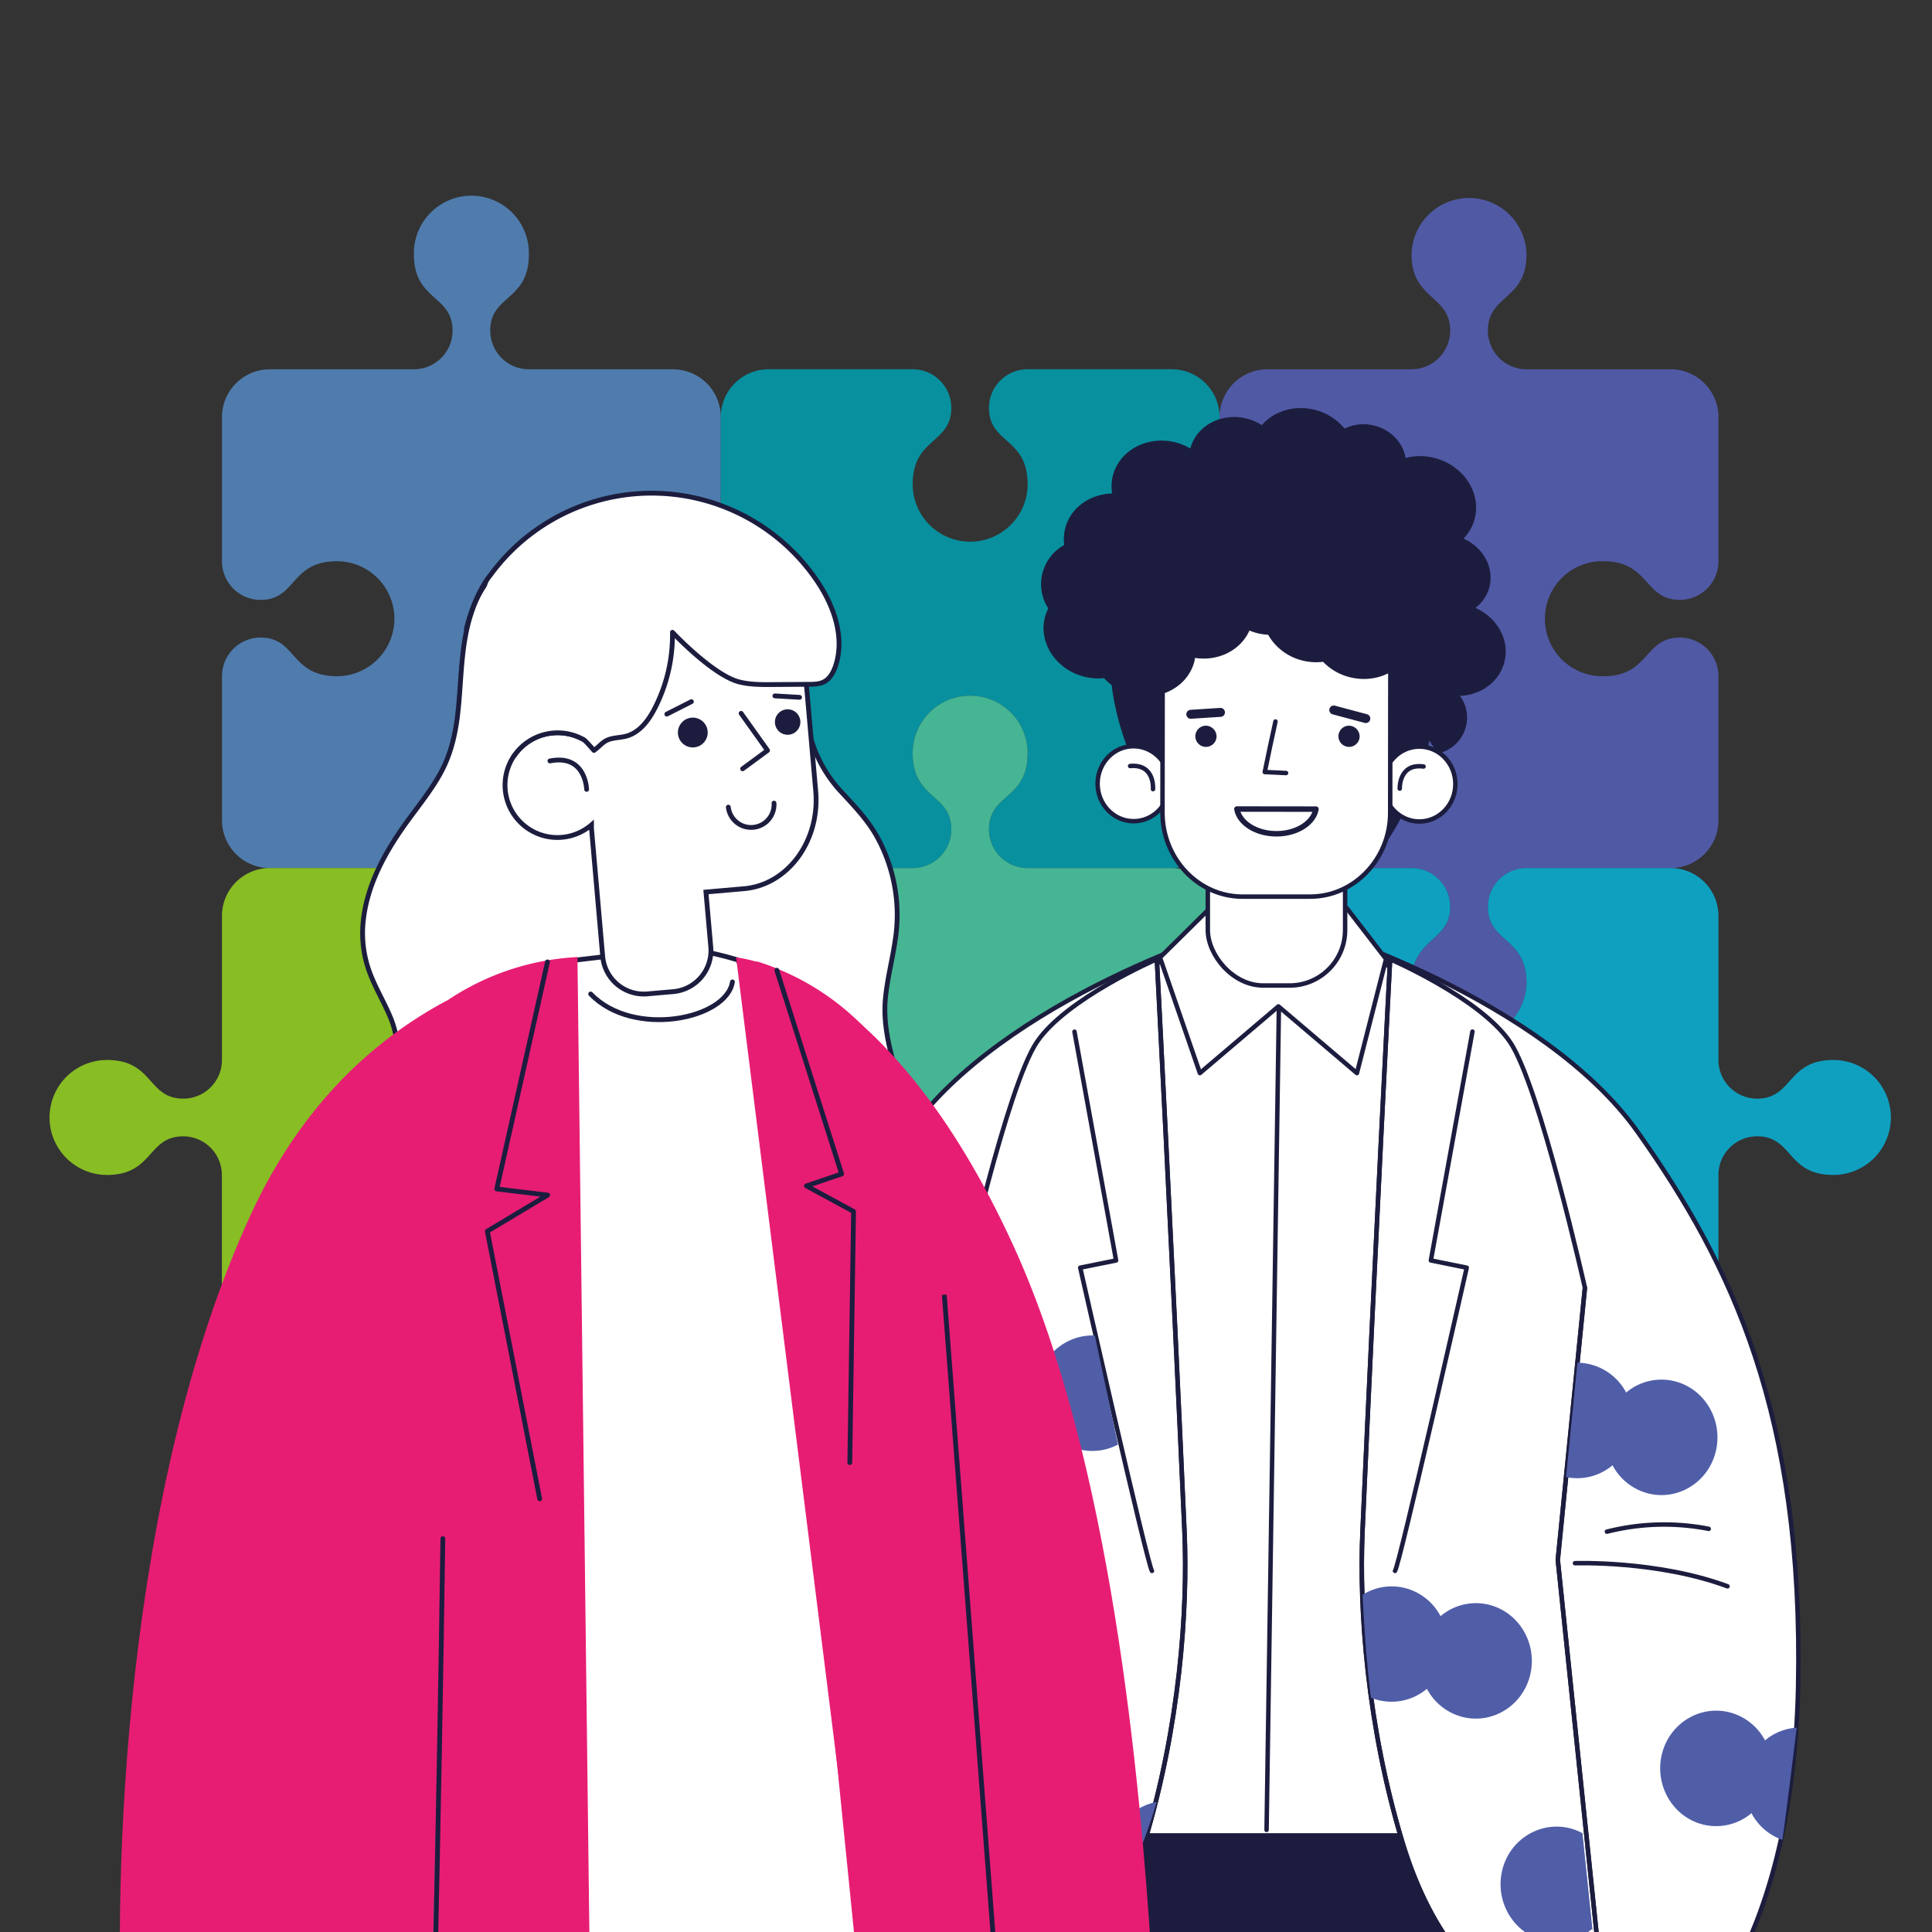 <svg id="Layer_1" data-name="Layer 1" xmlns="http://www.w3.org/2000/svg" xmlns:xlink="http://www.w3.org/1999/xlink" viewBox="0 0 800 800"><rect x="0" y="0" width="800" height="800" fill="#333333" stroke="none"/><defs><style>.cls-1,.cls-10,.cls-13,.cls-25,.cls-27{fill:none;}.cls-2{fill:#4f7cad;}.cls-3{fill:#88bd24;}.cls-4{fill:#5059a4;}.cls-5{fill:#08909f;}.cls-6{fill:#46b593;}.cls-7{fill:#0fa0c0;}.cls-11,.cls-12,.cls-23,.cls-24,.cls-28,.cls-8{fill:#fff;}.cls-10,.cls-11,.cls-12,.cls-13,.cls-14,.cls-23,.cls-24,.cls-25,.cls-27,.cls-29,.cls-8{stroke:#1c1d3e;}.cls-10,.cls-12,.cls-13,.cls-14,.cls-24,.cls-25,.cls-29,.cls-8{stroke-linecap:round;}.cls-10,.cls-12,.cls-14,.cls-24,.cls-25,.cls-29,.cls-8{stroke-linejoin:round;}.cls-10,.cls-11,.cls-8{stroke-width:1.85px;}.cls-14,.cls-9{fill:#1c1d3e;}.cls-11,.cls-13,.cls-23,.cls-27{stroke-miterlimit:10;}.cls-12{stroke-width:2.27px;}.cls-13{stroke-width:3.71px;}.cls-14{stroke-width:1.87px;}.cls-15{fill:#505ea8;}.cls-16{clip-path:url(#clip-path);}.cls-17{clip-path:url(#clip-path-2);}.cls-18{clip-path:url(#clip-path-3);}.cls-19{clip-path:url(#clip-path-4);}.cls-20{clip-path:url(#clip-path-5);}.cls-21{clip-path:url(#clip-path-6);}.cls-22{clip-path:url(#clip-path-7);}.cls-23,.cls-24,.cls-25,.cls-27{stroke-width:1.99px;}.cls-26{fill:#e71d73;}.cls-29{fill:#00a19a;stroke-width:1.99px;}</style><clipPath id="clip-path"><path class="cls-1" d="M563.9,652.11s1.19,44.49,7.12,70.94c42.67,5.29,71-23.65,71-23.65s-6.35-42.74-7.69-42.53-60.77-17.21-60.77-17.21Z"/></clipPath><clipPath id="clip-path-2"><path class="cls-1" d="M647.73,619.08l6.7-67.28s54.24,12.17,54.24,14.27,22.87,31,18.91,44.34-40.85,23.83-42.48,23.82S647.73,619.08,647.73,619.08Z"/></clipPath><clipPath id="clip-path-3"><path class="cls-1" d="M653.94,746.26l8.37,80.6s-46.37-20.26-46.38-23.37-10-43.25-9-43.56,30.5-13.67,30.5-13.67Z"/></clipPath><clipPath id="clip-path-4"><path class="cls-1" d="M449.55,534.88c.12,1.24,16.41,77.41,16.41,77.41s-47.3-20.26-47.31-23.37-10-43.25-9-43.56,30.49-13.67,30.49-13.67Z"/></clipPath><clipPath id="clip-path-5"><path class="cls-1" d="M455.51,802.71s23.83-45.64,26.47-71.48c.19-.86-61.92-9-61.92-9l-8,53.67Z"/></clipPath><clipPath id="clip-path-6"><path class="cls-1" d="M399.84,548.24l7.54,75.58-52.59-14.4s-22.72-10.53-22.72-13,2.75-31.74,4.65-34.23S356,542.57,356,542.57Z"/></clipPath><clipPath id="clip-path-7"><path class="cls-1" d="M744.68,709.52S738.16,764,737.07,768s16.79,15.87-9,6.69-65.19-21.32-64.26-27.7,15.56-44.81,17.9-47.76,31.89-7.94,35.94-5.6S744.68,709.52,744.68,709.52Z"/></clipPath></defs><path class="cls-2" d="M139.52,280c-19.27,0-16.74-16-31.6-16a16,16,0,0,0-16,16v59.7a19.83,19.83,0,0,0,19.78,19.77h59.69a16,16,0,0,1,16,16c0,14.93-16,12.22-16,31.59a23.81,23.81,0,0,0,47.61,0c0-19.27-16-16.73-16-31.59a16,16,0,0,1,16-16h59.7a19.83,19.83,0,0,0,19.77-19.77V280a16,16,0,0,0-16-16c-14.93,0-12.22,16-31.59,16a23.8,23.8,0,1,1,0-47.6c19.27,0,16.73,16,31.59,16a16,16,0,0,0,16-16v-59.7a19.83,19.83,0,0,0-19.77-19.78H219a16,16,0,0,1-16-16c0-14.93,16-12.22,16-31.59a23.81,23.81,0,1,0-47.61,0c0,19.26,16,16.73,16,31.59a16,16,0,0,1-16,16H111.69a19.84,19.84,0,0,0-19.78,19.78v59.7a16,16,0,0,0,16,16c14.93,0,12.21-16,31.6-16a23.8,23.8,0,0,1,0,47.6Z"/><path class="cls-3" d="M44.27,486.53c19.27,0,16.74-16,31.6-16a16,16,0,0,1,16,16v59.7A19.84,19.84,0,0,0,111.66,566h59.7a16,16,0,0,0,16-16c0-14.92-16-12.21-16-31.59a23.81,23.81,0,0,1,47.61,0c0,19.26-16,16.74-16,31.59a16,16,0,0,0,16,16h59.7a19.83,19.83,0,0,0,19.77-19.78v-59.7a16,16,0,0,1,16-16c14.93,0,12.22,16,31.59,16a23.8,23.8,0,0,0,0-47.6c-19.27,0-16.74,16-31.59,16a16,16,0,0,1-16-16v-59.7a19.83,19.83,0,0,0-19.77-19.78H219a16,16,0,0,0-16,16c0,14.93,16,12.21,16,31.59a23.81,23.81,0,0,1-47.61,0c0-19.27,16-16.74,16-31.59a16,16,0,0,0-16-16h-59.7a19.84,19.84,0,0,0-19.78,19.78v59.7a16,16,0,0,1-16,16c-14.91,0-12.24-16-31.6-16a23.8,23.8,0,0,0,0,47.6Z"/><path class="cls-4" d="M552.62,280c-19.27,0-16.73-16-31.59-16a16,16,0,0,0-16,16v59.7a19.83,19.83,0,0,0,19.77,19.77h59.7a16,16,0,0,1,16,16c0,14.82-16,12.68-16,31.59a23.81,23.81,0,0,0,47.61,0c0-18.84-16-16.82-16-31.59a16,16,0,0,1,16-16h59.69a19.83,19.83,0,0,0,19.78-19.77V280a16,16,0,0,0-16-16C680.73,264,683,280,664,280a23.81,23.81,0,1,1,0-47.61c19,0,16.76,16,31.59,16a16,16,0,0,0,16-16v-59.7a19.84,19.84,0,0,0-19.78-19.78H632.1a16,16,0,0,1-16-16c0-14.93,16-12.6,16-31.6a23.81,23.81,0,0,0-47.61,0c0,18.84,16,16.82,16,31.6a16,16,0,0,1-16,16h-59.7A19.83,19.83,0,0,0,505,172.68v59.69a16,16,0,0,0,16,16c14.93,0,12.22-16,31.59-16a23.81,23.81,0,1,1,0,47.61Z"/><path class="cls-5" d="M250.86,280c19.26,0,16.73-16,31.59-16a16,16,0,0,1,16,16v59.7a19.83,19.83,0,0,0,19.78,19.77h59.7a16,16,0,0,0,16-16c0-14.93-16-12.22-16-31.59a23.8,23.8,0,1,1,47.6,0c0,19.27-16,16.73-16,31.59a16,16,0,0,0,16,16h59.7A19.83,19.83,0,0,0,505,339.68V280a16,16,0,0,1,16-16c14.93,0,12.22,16,31.59,16a23.81,23.81,0,1,0,0-47.61c-19.27,0-16.73,16-31.59,16a16,16,0,0,1-16-16V172.68a19.84,19.84,0,0,0-19.78-19.78h-59.7a16,16,0,0,0-16,16c0,14.93,16,12.22,16,31.6a23.8,23.8,0,0,1-47.6,0c0-19.27,16-16.74,16-31.6a16,16,0,0,0-16-16h-59.7a19.84,19.84,0,0,0-19.78,19.78v59.69a16,16,0,0,1-16,16c-14.93,0-12.21-16-31.59-16a23.81,23.81,0,1,0,0,47.61Z"/><path class="cls-6" d="M346.07,486.53c-19.27,0-16.74-16-31.59-16a16,16,0,0,0-16,16v59.7A19.84,19.84,0,0,0,318.24,566h59.7a16,16,0,0,1,16,16c0,14.94-16,12.21-16,31.59a23.8,23.8,0,1,0,47.6,0c0-19.27-16-16.73-16-31.59a16,16,0,0,1,16-16h59.7A19.84,19.84,0,0,0,505,546.23v-59.7a16,16,0,0,0-16-16c-14.93,0-12.21,16-31.59,16a23.8,23.8,0,0,1,0-47.6c19.27,0,16.74,16,31.59,16a16,16,0,0,0,16-16v-59.7a19.84,19.84,0,0,0-19.78-19.78h-59.7a16,16,0,0,1-16-16c0-14.93,16-12.22,16-31.59a23.8,23.8,0,0,0-47.6,0c0,19.27,16,16.73,16,31.59a16,16,0,0,1-16,16h-59.7a19.84,19.84,0,0,0-19.78,19.78v59.7a16,16,0,0,0,16,16c14.9,0,12.23-16,31.59-16a23.8,23.8,0,1,1,0,47.6Z"/><path class="cls-7" d="M457.41,486.53c19.27,0,16.74-16,31.59-16a16,16,0,0,1,16,16v59.7A19.83,19.83,0,0,0,524.79,566h59.7a16,16,0,0,0,16-16c0-14.85-16-12.64-16-31.59a23.81,23.81,0,0,1,47.61,0c0,18.86-16,16.82-16,31.59a16,16,0,0,0,16,16h59.69a19.84,19.84,0,0,0,19.78-19.78v-59.7a16,16,0,0,1,16-16c14.93,0,12.22,16,31.6,16a23.8,23.8,0,1,0,0-47.6c-19.27,0-16.74,16-31.6,16a16,16,0,0,1-16-16v-59.7a19.84,19.84,0,0,0-19.78-19.78H632.1a16,16,0,0,0-16,16c0,14.93,16,12.59,16,31.59a23.81,23.81,0,0,1-47.61,0c0-18.92,16-16.79,16-31.59a16,16,0,0,0-16-16h-59.7A19.83,19.83,0,0,0,505,379.23v59.7a16,16,0,0,1-16,16c-14.93,0-12.21-16-31.59-16a23.8,23.8,0,0,0,0,47.6Z"/><path class="cls-8" d="M688.48,815.67s-.11.84-.35,2.35c-1.67,10.57-9.22,53.48-23.73,64.46-16.58,12.54-39.09-57.8-39.09-57.8s15.79-54.84,28.43-54.41S681.94,784,688.48,815.67Z"/><path class="cls-8" d="M622.15,799.45s39.88,56.87,50.14,77.23-27.63,28.54-30.59,25.54-40.87-94-37.91-106.56S613.46,791.17,622.15,799.45Z"/><path class="cls-8" d="M693.22,848.93s49-37.33,51.33-150.37S716.91,523.5,678.22,468.84s-133.44-85.51-145.69-87.07-8,292.2-3.81,312.73S693.22,848.93,693.22,848.93Z"/><path class="cls-8" d="M528.72,694.5c4.2,20.53,164.5,154.43,164.5,154.43"/><path class="cls-8" d="M652.16,647.29s34.14-1.21,63.17,9.57"/><path class="cls-8" d="M665.39,634.23a96.42,96.42,0,0,1,42.14-1.17"/><path class="cls-8" d="M366.15,815.67s.12.84.35,2.35c1.67,10.57,9.22,53.48,23.73,64.46,16.59,12.54,39.09-57.8,39.09-57.8s-15.79-54.84-28.43-54.41S372.69,784,366.15,815.67Z"/><path class="cls-8" d="M432.48,799.45s-39.88,56.87-50.14,77.23,27.63,28.54,30.6,25.54,40.86-94,37.9-106.56S441.17,791.17,432.48,799.45Z"/><path class="cls-8" d="M361.41,848.93s-49-37.33-51.33-150.37,27.64-175.06,66.33-229.72,133.44-85.51,145.69-87.07,8,292.2,3.81,312.73S361.41,848.93,361.41,848.93Z"/><path class="cls-8" d="M525.91,694.5c-4.2,20.53-164.5,154.43-164.5,154.43"/><path class="cls-8" d="M402.47,647.29s-34.14-1.21-63.17,9.57"/><path class="cls-8" d="M389.25,634.23a96.48,96.48,0,0,0-42.15-1.17"/><polygon class="cls-9" points="410.21 750.27 412.7 843.2 377.35 895.02 665.38 895.02 625.31 752.34 410.21 750.27"/><path class="cls-8" d="M432.83,760H606.16s10.13-341.75-38.5-366.56-128.34-6.22-152,121.12S432.83,760,432.83,760Z"/><line class="cls-10" x1="529.82" y1="400.23" x2="524.46" y2="757.73"/><polygon class="cls-8" points="573.94 397.13 557.59 375.94 533.32 375.94 525.4 375.94 501.13 375.94 480.32 396.48 496.85 444.35 529.36 416.72 561.87 444.35 573.94 397.13"/><path class="cls-9" d="M477.3,328.48c-2.92.51-16.36-26.78-17.32-49.38s7.94-72.83,69.18-67.21c20.88,1.92,67.35,2.22,67.17,56.41-.18,54.64-24.46,85.88-29.91,88.86S522.07,320.75,477.3,328.48Z"/><rect class="cls-11" x="500.13" y="338.76" width="56.85" height="69.32" rx="22.97"/><ellipse class="cls-11" cx="587.72" cy="324.68" rx="14.91" ry="15.51" transform="translate(-1.46 2.65) rotate(-0.26)"/><path class="cls-10" d="M579.61,326.55s-.44-10.55,9.85-9.15"/><path class="cls-11" d="M454.49,324.2c-.17,8.56,6.36,15.65,14.6,15.84s15.05-6.61,15.23-15.17S478,309.22,469.72,309,454.67,315.64,454.49,324.2Z"/><path class="cls-10" d="M477.43,326.76s.87-10.51-9.47-9.57"/><path class="cls-11" d="M575.65,336.58c0,19.1-14.95,34.72-33.18,34.69l-28,0c-18.23,0-33.13-15.67-33.11-34.78l.07-61.36c0-19.1,14.95-34.72,33.18-34.7l28,0c18.22,0,33.12,15.67,33.1,34.78Z"/><path class="cls-12" d="M512.17,335c1,5.76,7.92,10.24,16.36,10.25s15.35-4.45,16.39-10.21Z"/><path class="cls-10" d="M528.15,298.76q-2.31,10.44-4.44,20.92,4.41.19,8.82.42"/><path class="cls-9" d="M503.75,305a4.39,4.39,0,1,1-4.46-4.51A4.51,4.51,0,0,1,503.75,305Z"/><path class="cls-9" d="M563,305a4.39,4.39,0,1,1-4.46-4.51A4.49,4.49,0,0,1,563,305Z"/><path class="cls-13" d="M493.08,295.77l12.29-.79"/><path class="cls-13" d="M552.29,294l13.27,3.54"/><path class="cls-8" d="M398.35,533.24l11.23,112.68L389.25,841.77s59.81,3.3,84.69-79c14.53-48,17.94-96.2,16.51-128.58-4.89-111-11.44-237-11.44-237s-37.45,16.18-49.69,34.34S398.35,533.24,398.35,533.24Z"/><path class="cls-10" d="M479,396.37s6.6,126.84,11.49,237.86c1.43,32.38-2,80.54-16.51,128.58-24.88,82.26-84.69,79-84.69,79l20.33-195.85L398.35,533.24"/><path class="cls-10" d="M477,650.48c-1.87-2.37-29.7-125.56-29.7-125.56l14.85-3L444.92,427.2"/><path class="cls-8" d="M656.28,533.24,645.05,645.92l20.34,195.85s-59.82,3.3-84.7-79c-14.53-48-17.94-96.2-16.51-128.58,4.89-111,11.44-237,11.44-237s37.45,16.18,49.69,34.34S656.28,533.24,656.28,533.24Z"/><path class="cls-10" d="M575.67,396.37s-6.6,126.84-11.49,237.86c-1.43,32.38,2,80.54,16.51,128.58,24.88,82.26,84.7,79,84.7,79L645.05,645.92l11.23-112.68"/><path class="cls-10" d="M577.64,650.48c1.87-2.37,29.7-125.56,29.7-125.56l-14.85-3,17.22-94.76"/><path class="cls-14" d="M578.76,285a16.61,16.61,0,0,1,9.78-3.55A18.74,18.74,0,0,1,582.59,270c-4,7.86-13.83,12-23.62,9.47a22.21,22.21,0,0,1-10.76-6.42,22.43,22.43,0,0,1-8.85-.49,21.62,21.62,0,0,1-13.71-10.64,22.64,22.64,0,0,1-4.91-.67,24,24,0,0,1-3.87-1.4C513.6,268.42,504,273.29,494,271.34a17.06,17.06,0,0,1-.34,2.35c-2.64,10.08-13.81,15.9-25,13a22.14,22.14,0,0,1-11.12-6.87,22.69,22.69,0,0,1-8.51-.56c-11.15-2.92-18.06-13.45-15.43-23.53a17.25,17.25,0,0,1,1.55-3.84,17.58,17.58,0,0,1,6.56-25.71,17.28,17.28,0,0,1,.29-7.25c2.21-8.47,10.46-13.85,19.65-13.66a17.25,17.25,0,0,1,.08-8.14c2.64-10.09,13.81-15.9,25-13a22.71,22.71,0,0,1,6.86,3.12c.08-.42.08-.85.19-1.28,2.37-9.07,12.42-14.3,22.45-11.68a20.4,20.4,0,0,1,6.44,3c4.72-6,13.22-8.85,21.74-6.63a22,22,0,0,1,12.06,8A16.94,16.94,0,0,1,569,177.18c6.95,1.82,11.69,7.46,12.25,13.66a22.77,22.77,0,0,1,12.65-.27c11.43,3,18.51,13.78,15.82,24.11a17.84,17.84,0,0,1-5.38,8.66c8.5,3.12,13.59,11.49,11.47,19.59a15.24,15.24,0,0,1-6.81,9c9.63,3.47,15.43,12.93,13,22.08-2.17,8.34-10.39,13.61-19.47,13.23a14.2,14.2,0,0,1-6.76,23.68Z"/><path class="cls-15" d="M364.24,692.69A23.18,23.18,0,0,0,349.33,681c-12.43-3-25,4.89-27.92,17.72s4.74,25.74,17.18,28.79a22.62,22.62,0,0,0,20-4.71,23.21,23.21,0,0,0,14.91,11.7c12.43,3,25-4.9,27.92-17.72S396.67,691,384.24,688A22.63,22.63,0,0,0,364.24,692.69Z"/><g class="cls-16"><path class="cls-15" d="M596.5,669.22a23.14,23.14,0,0,0-14.9-11.7c-12.44-3-25,4.9-27.93,17.72S558.42,701,570.85,704a22.64,22.64,0,0,0,20-4.71,23.16,23.16,0,0,0,14.9,11.7c12.44,3.05,25-4.89,27.93-17.72s-4.74-25.74-17.18-28.79A22.64,22.64,0,0,0,596.5,669.22Z"/></g><g class="cls-17"><path class="cls-15" d="M673.36,576.63a23.13,23.13,0,0,0-14.9-11.69c-12.44-3.06-25,4.89-27.93,17.71s4.75,25.74,17.18,28.79a22.63,22.63,0,0,0,20-4.71,23.16,23.16,0,0,0,14.91,11.7c12.43,3.05,25-4.89,27.92-17.72S705.8,575,693.36,571.92A22.64,22.64,0,0,0,673.36,576.63Z"/></g><g class="cls-18"><path class="cls-15" d="M664.8,768.71A23.16,23.16,0,0,0,649.89,757c-12.43-3-25,4.89-27.92,17.72s4.74,25.74,17.18,28.79a22.64,22.64,0,0,0,20-4.71,23.17,23.17,0,0,0,14.9,11.7c12.44,3,25-4.9,27.93-17.72S697.23,767.05,684.8,764A22.6,22.6,0,0,0,664.8,768.71Z"/></g><g class="cls-19"><path class="cls-15" d="M472.6,565.34a23.15,23.15,0,0,0-14.9-11.69c-12.44-3.06-25,4.89-27.93,17.71s4.74,25.74,17.18,28.79a22.58,22.58,0,0,0,20-4.71,23.14,23.14,0,0,0,14.9,11.7c12.44,3.05,25-4.89,27.93-17.72S505,563.69,492.6,560.63A22.63,22.63,0,0,0,472.6,565.34Z"/></g><g class="cls-20"><path class="cls-15" d="M468.47,751.13a23.17,23.17,0,0,0-14.91-11.69c-12.43-3.06-25,4.89-27.92,17.71s4.74,25.74,17.18,28.8a22.64,22.64,0,0,0,20-4.71,23.13,23.13,0,0,0,14.9,11.69c12.44,3.06,25-4.89,27.93-17.71s-4.75-25.74-17.18-28.8A22.63,22.63,0,0,0,468.47,751.13Z"/></g><g class="cls-21"><path class="cls-15" d="M380.18,567a23.16,23.16,0,0,0-14.91-11.7c-12.43-3-25,4.89-27.92,17.72s4.74,25.73,17.18,28.79a22.64,22.64,0,0,0,20-4.71,23.13,23.13,0,0,0,14.9,11.69c12.44,3.06,25-4.89,27.93-17.71s-4.75-25.74-17.18-28.79A22.57,22.57,0,0,0,380.18,567Z"/></g><g class="cls-22"><path class="cls-15" d="M730.86,720.67A23.14,23.14,0,0,0,716,709c-12.44-3.05-25,4.89-27.93,17.71s4.75,25.74,17.18,28.8a22.63,22.63,0,0,0,20-4.71,23.17,23.17,0,0,0,14.91,11.69c12.43,3.06,25-4.89,27.92-17.71S763.3,719,750.86,716A22.61,22.61,0,0,0,730.86,720.67Z"/></g><path class="cls-23" d="M161.68,421.32c3.26,7.88,3.45,15.28,2,23.62a108.78,108.78,0,0,0-2,21.14c.25,12.29.94,25.09,4.7,36.88,3.68,11.55,13,19.75,21.84,27.5,4.9,4.26,9.84,8.61,15.51,11.83,6.1,3.46,12.81,5.63,19.54,7.49,7.39,2,14.65,3.71,22.35,3.83,8.09.13,16.13-1,24.08-2.39s16.08-3.06,24.21-4.08,16.08-1,24-2.71c28.64-6,51.3-32.95,56.71-61.16a65.17,65.17,0,0,0,.62-21.22c-1.13-8.13-3.66-16-5.77-23.89-2.16-8.16-3.65-16.37-2.83-24.84.77-8,2.84-15.8,4-23.75a67,67,0,0,0-7.57-43.27c-3.74-6.65-8.87-12.08-14-17.64a55.23,55.23,0,0,1-12.36-19.91c-4.81-14-5.61-29.28-13.33-42.26-7-11.76-18.26-20.41-30.21-26.71C280.35,233,264.75,226.9,250,229.69c-7.7,1.45-13.58,5.69-19.79,10.17-5.63,4.06-13,1.45-19.9-2.28a2.51,2.51,0,0,0-4.23-1.74,42.79,42.79,0,0,0-10.34,16.31c-5.22,14.25-4.49,29.42-6.29,44.26-1,8.1-2.87,15.94-6.73,23.17-3.75,7-8.76,13.24-13.44,19.63-8.87,12.08-16.84,25.81-18.72,40.93a46.85,46.85,0,0,0,1.83,20.57C154.71,407.9,158.79,414.35,161.68,421.32Z"/><path class="cls-24" d="M239.86,827.15l-2.18-429.52,33.11-3.91c14.37-1.07,21.55-.15,34.52,3.7l7.47,10.12L363.14,818Z"/><path class="cls-25" d="M303.28,406.59c-2.37,15.45-41,23.4-58.7,5"/><path class="cls-26" d="M357.64,818.4,304.8,396.47s62.23,3.9,115.1,119.95c40.36,88.61,52.23,221.93,56.84,292.9Z"/><path class="cls-26" d="M236.39,396.48l2.72-.2L244.37,827l-81,6.17-24.61-323A106,106,0,0,1,236.39,396.48Z"/><path class="cls-26" d="M313.12,398a106,106,0,0,1,74.47,93.24l24.62,323-56.73,4.32Z"/><polyline class="cls-27" points="391.01 536.15 412.21 814.24 163.37 833.2 143.45 571.75"/><polyline class="cls-25" points="321.67 401.76 348.5 486.11 333.93 491.05 353.44 501.63 351.89 605.63"/><polyline class="cls-25" points="226.71 398.3 205.7 492.32 226.78 494.86 201.79 509.82 223.47 620.61"/><path class="cls-23" d="M229,303.51a21.69,21.69,0,0,1,13,2.94l-1.13-13c-1.81-20.64,11.55-38.83,29.68-40.42l27.27-2.38c18.13-1.59,34.44,14,36.25,34.64l3.7,42.28c1.8,20.64-11.55,38.83-29.68,40.42l-15.77,1.38,2,22.77a17.1,17.1,0,0,1-15.49,18.47l-10.82.94A17.09,17.09,0,0,1,249.56,396l-2.25-25.74-.12-1.43-2.26-25.73c0-.52,0-1,0-1.54A21.68,21.68,0,1,1,229,303.51Z"/><path class="cls-25" d="M242.91,326.86s-.32-14.71-15.2-11.77"/><path class="cls-9" d="M280.73,303.86a6.17,6.17,0,1,0,5.61-6.68A6.17,6.17,0,0,0,280.73,303.86Z"/><path class="cls-9" d="M320.9,299.44a5.27,5.27,0,1,0,4.79-5.71A5.27,5.27,0,0,0,320.9,299.44Z"/><polyline class="cls-25" points="307.5 318.34 317.82 310.74 306.87 295.38"/><line class="cls-25" x1="276.12" y1="295.69" x2="286.3" y2="290.54"/><line class="cls-25" x1="320.86" y1="288.15" x2="331.09" y2="288.75"/><path class="cls-25" d="M320.5,332.56a9.5,9.5,0,0,1-18.92,1.66"/><path class="cls-28" d="M338.33,240.46a82.68,82.68,0,0,0-135.18-2.24S193,266,193,280.77c-.06,11.89,14.33,26.8,19.94,32.16A21.88,21.88,0,0,1,242,306.45s1.81,1.78,3.93,4.28c1.71-1.17,3.19-3,5-4,2.53-1.36,5.6-1.16,8.38-1.91,5.61-1.51,9.4-6.7,12-11.88a66.43,66.43,0,0,0,7.14-31.12l1.46,0c7.24,8.61,15.2,17.69,26.1,20.49,4.53,1.16,9.27,1.14,13.95,1.11l14.9-.1c2.17,0,4.44-.05,6.36-1.05,2.47-1.3,3.91-4,4.79-6.63C350,263.88,345.35,250.78,338.33,240.46Z"/><path class="cls-25" d="M212.89,312.93A21.88,21.88,0,0,1,242,306.45s1.81,1.78,3.93,4.28c1.71-1.17,3.19-3,5-4,2.53-1.36,5.6-1.16,8.38-1.91,5.61-1.51,9.4-6.7,12-11.88a66.43,66.43,0,0,0,7.14-31.12s16.66,17.73,27.56,20.53c4.53,1.16,9.27,1.14,13.95,1.11l14.9-.1c2.17,0,4.44-.05,6.36-1.05,2.47-1.3,3.91-4,4.79-6.63,3.91-11.85-.77-25-7.79-35.27a82.68,82.68,0,0,0-135.18-2.24s-6.19,7-9.92,22.21"/><path class="cls-26" d="M183.37,637.06C181.63,762.13,178.79,874,178.79,874S55.78,931.36,51,854s.49-237.43,52.81-351c21.49-46.62,52.29-73.27,81.24-88.7Z"/><path class="cls-29" d="M178.79,827.15l233.85-12.91,5.77,56.15L178.79,874s2.85-111.82,4.59-236.89"/></svg>